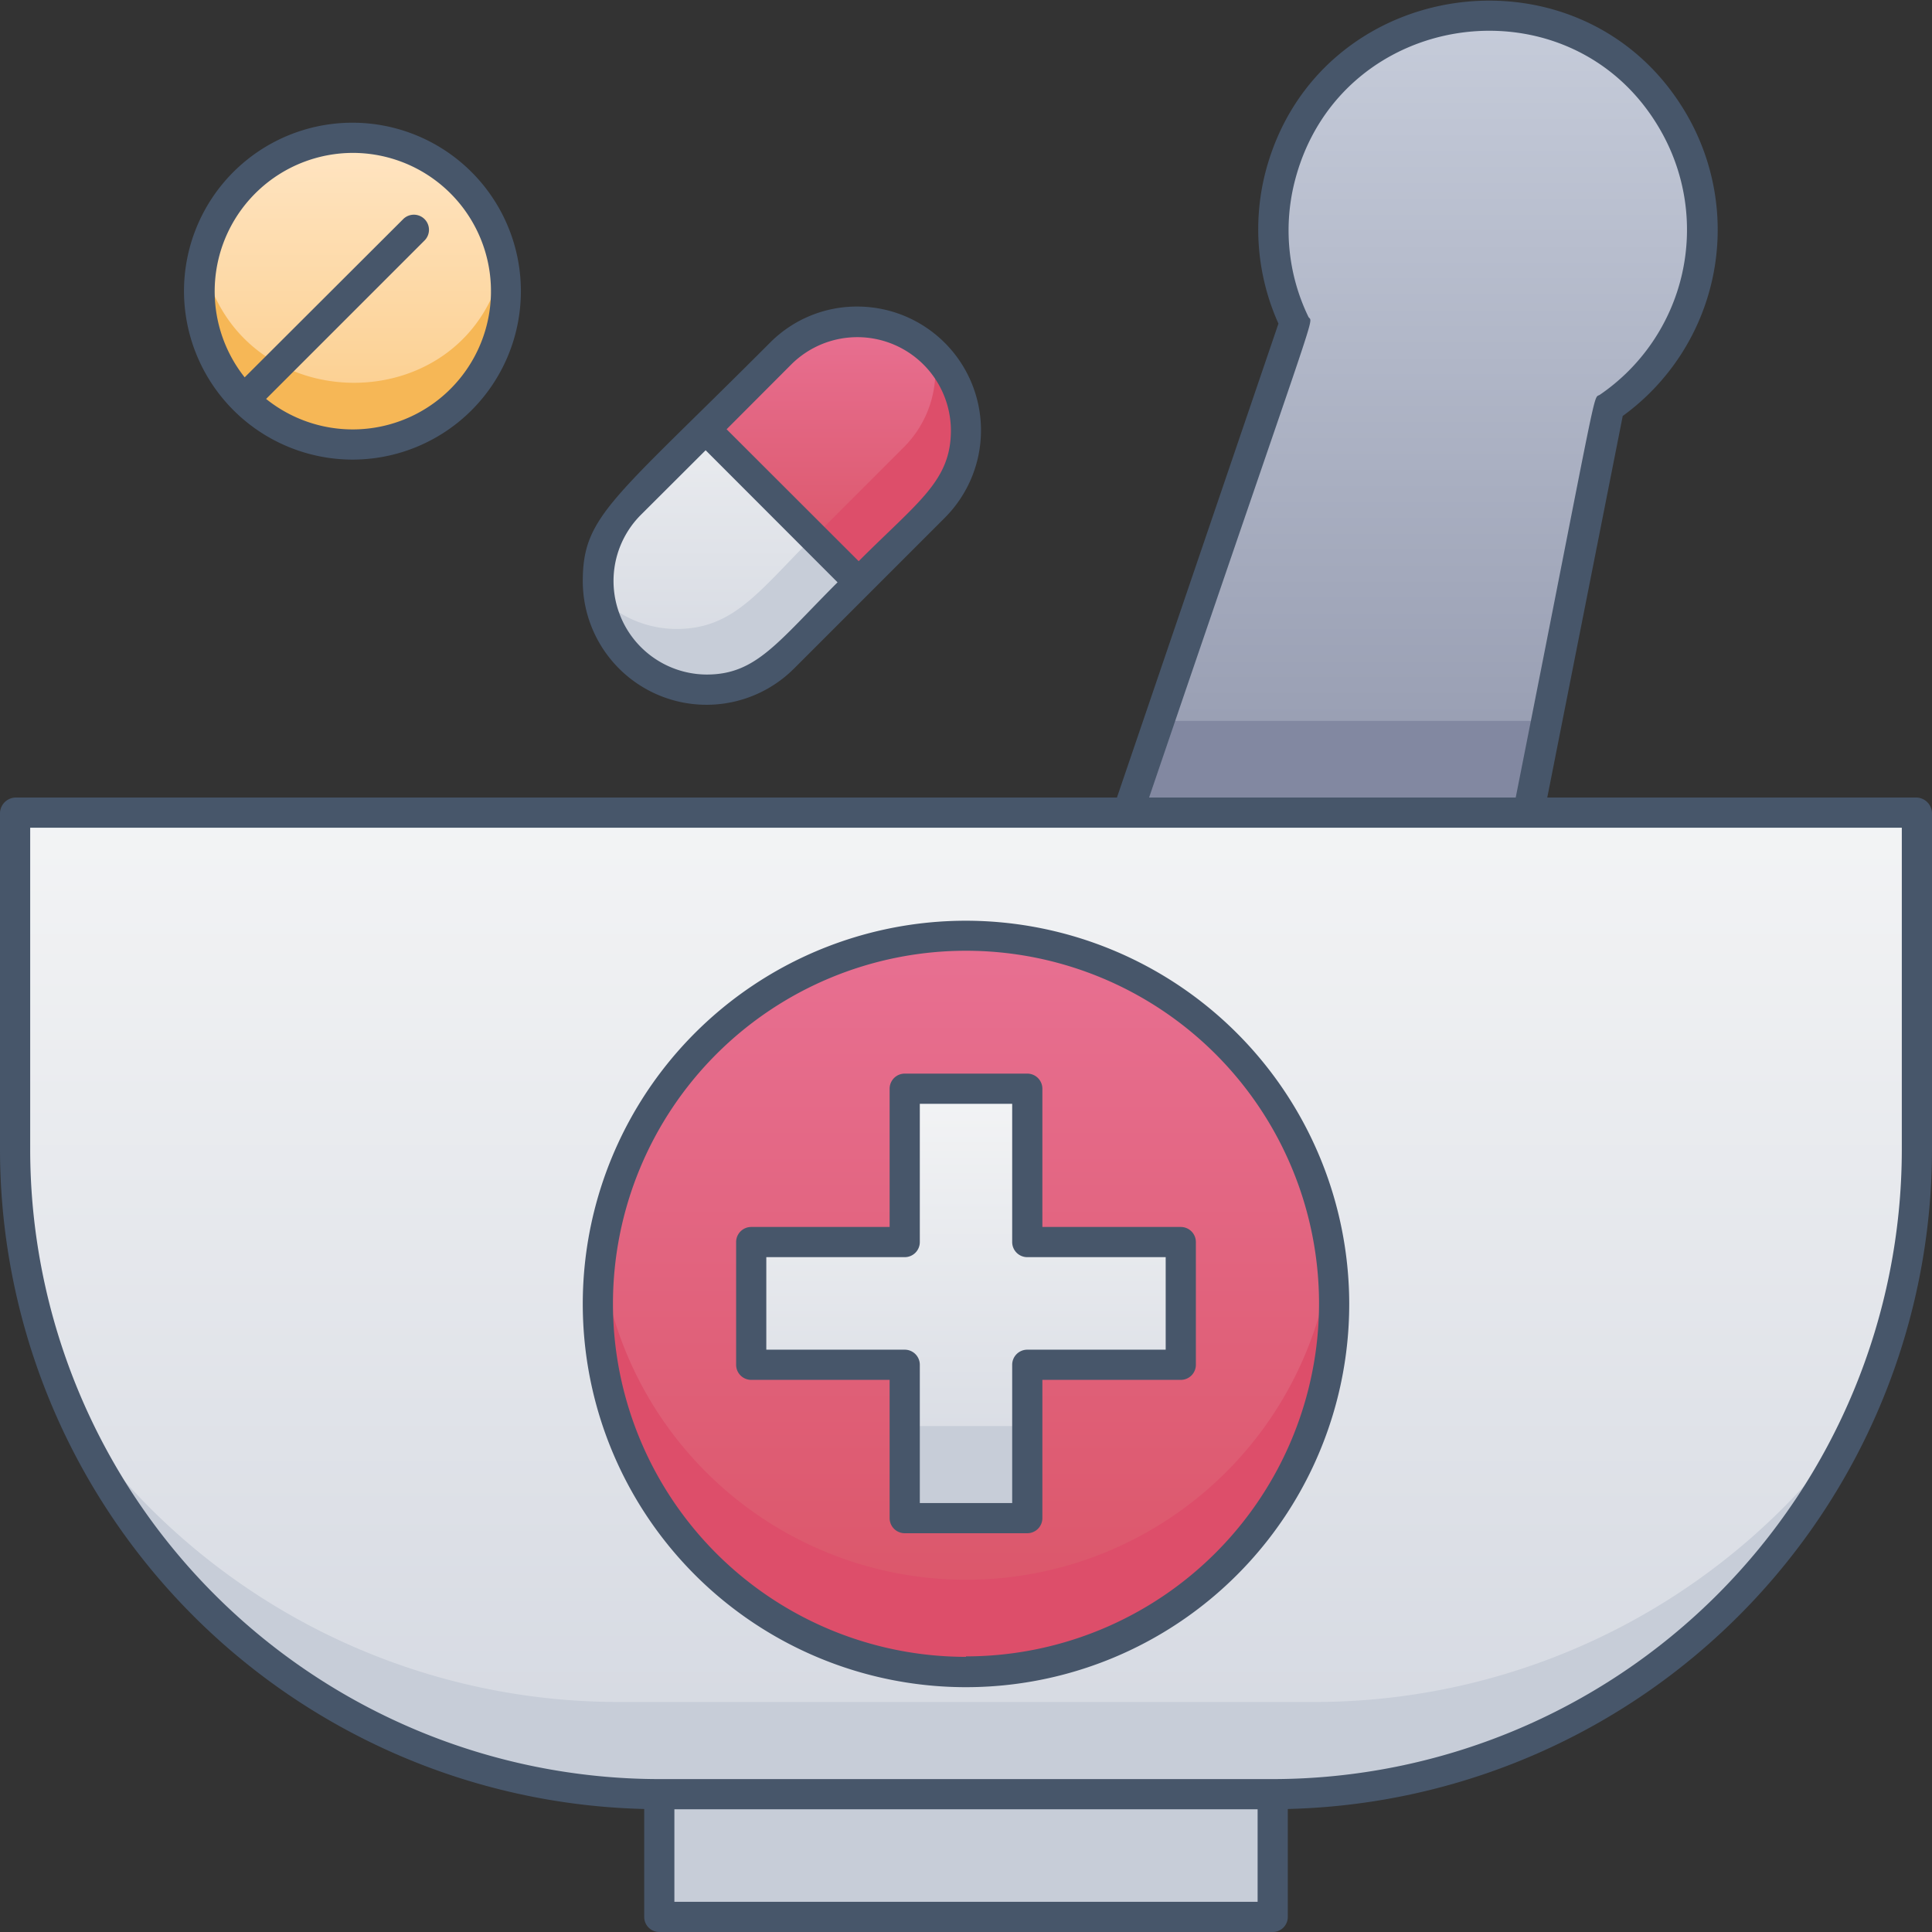 <svg xmlns="http://www.w3.org/2000/svg" xmlns:xlink="http://www.w3.org/1999/xlink" viewBox="0 0 128 128"><rect x="0" y="0" width="128" height="128" fill="#333333" stroke="none"/><defs><style>.cls-1{fill:url(#linear-gradient);}.cls-2{fill:#f6b756;}.cls-3{fill:url(#linear-gradient-2);}.cls-4{fill:url(#linear-gradient-3);}.cls-5{fill:none;}.cls-6{fill:url(#linear-gradient-4);}.cls-7{fill:#c7cdd8;}.cls-8{fill:url(#linear-gradient-5);}.cls-9{fill:url(#linear-gradient-6);}.cls-10{fill:url(#linear-gradient-7);}.cls-11{fill:#8288a1;}.cls-12{fill:#dd4e6a;}.cls-13{fill:#47566a;}</style><linearGradient id="linear-gradient" x1="23.42" y1="29.48" x2="23.42" y2="9.17" gradientUnits="userSpaceOnUse"><stop offset="0" stop-color="#fbcc88"/><stop offset="1" stop-color="#ffe5c3"/></linearGradient><linearGradient id="linear-gradient-2" x1="51.85" y1="45.73" x2="51.85" y2="21.35" gradientUnits="userSpaceOnUse"><stop offset="0" stop-color="#d4d8e1"/><stop offset="1" stop-color="#f3f4f5"/></linearGradient><linearGradient id="linear-gradient-3" x1="55.4" y1="38.62" x2="55.4" y2="21.34" gradientUnits="userSpaceOnUse"><stop offset="0" stop-color="#da5466"/><stop offset="1" stop-color="#e87092"/></linearGradient><linearGradient id="linear-gradient-4" x1="64" y1="118.85" x2="64" y2="53.79" xlink:href="#linear-gradient-2"/><linearGradient id="linear-gradient-5" x1="64.03" y1="110.73" x2="64.03" y2="61.98" xlink:href="#linear-gradient-3"/><linearGradient id="linear-gradient-6" x1="64.03" y1="100.57" x2="64.03" y2="72.13" xlink:href="#linear-gradient-2"/><linearGradient id="linear-gradient-7" x1="93.78" y1="53.85" x2="93.78" y2="1.02" gradientUnits="userSpaceOnUse"><stop offset="0" stop-color="#949aaf"/><stop offset="1" stop-color="#c6ccda"/></linearGradient></defs><title>Mortar</title><g id="Mortar"><path class="cls-1" d="M33.57,19.32a10.18,10.18,0,0,1-12.69,9.84s0,0,0,0a10,10,0,0,1-3.94-2c-7.17-5.87-3.12-18,6.49-18A10.15,10.15,0,0,1,33.57,19.32Z"/><path class="cls-2" d="M31.25,25.78a10.16,10.16,0,0,1-17.68-3.92,10,10,0,0,1-.11-4.55c2.31,10.71,17.68,10.76,19.9,0A9.73,9.73,0,0,1,31.25,25.78Z"/><path class="cls-3" d="M46.84,45.73a7.19,7.19,0,0,1-5.08-12.26C51.9,23.33,52.89,21.35,56.85,21.35a7.19,7.19,0,0,1,5.08,12.26C51.8,43.75,50.8,45.73,46.84,45.73Z"/><path class="cls-4" d="M64,28.54c0,3.73-2.06,5-7.11,10.08L46.77,28.46l5-5A7.18,7.18,0,0,1,64,28.54Z"/><line class="cls-5" x1="56.92" y1="38.62" x2="46.77" y2="28.46"/><path class="cls-6" d="M84.35,118.85H43.72A42.65,42.65,0,0,1,1.07,76.2c0-20.19-.17-22.35,0-22.35,125.56,0,125.9-.17,125.9,0V76.2A42.66,42.66,0,0,1,84.35,118.85Z"/><path class="cls-7" d="M123.16,93.89a42.63,42.63,0,0,1-38.81,25H43.72a42.63,42.63,0,0,1-38.81-25A43.89,43.89,0,0,0,41,112.76h46A43.89,43.89,0,0,0,123.16,93.89Z"/><rect class="cls-7" x="43.72" y="118.85" width="40.62" height="8.12"/><circle class="cls-8" cx="64.03" cy="86.35" r="24.37"/><polygon class="cls-9" points="78.25 82.29 68.1 82.29 68.1 72.13 59.97 72.13 59.97 82.29 49.81 82.29 49.81 90.41 59.97 90.41 59.97 100.57 68.1 100.57 68.1 90.41 78.25 90.41 78.25 82.29"/><rect class="cls-7" x="59.97" y="94.48" width="8.12" height="6.09"/><path class="cls-10" d="M106.63,27c-5,25-3.76,18.9-5.32,26.85H74.76c2.77-8.14.62-1.84,11-32.44A14.22,14.22,0,0,1,102.28,1.53C114.08,4.68,116.55,20.21,106.63,27Z"/><polygon class="cls-11" points="102.5 47.76 101.31 53.85 74.76 53.85 76.83 47.76 102.5 47.76"/><path class="cls-7" d="M56.92,38.62c-4.89,4.9-6.34,7.11-10.07,7.11a7.17,7.17,0,0,1-7.11-6.18,7.16,7.16,0,0,0,5.08,2.12c3.78,0,5.42-2.46,9.06-6.1Z"/><path class="cls-12" d="M64,28.54c0,3.73-2.06,5-7.11,10.08l-3-3,6-6a7.12,7.12,0,0,0,2-6.09A7.13,7.13,0,0,1,64,28.54Z"/><path class="cls-12" d="M64,110.73c-14.92,0-26.19-13.36-24.18-27.44a24.37,24.37,0,0,0,48.37,0C90.23,97.4,79,110.73,64,110.73Z"/><path class="cls-13" d="M127,52.84H102.51l5-25.28a15.24,15.24,0,0,0,4.26-19.94c-6.75-11.7-24.4-9.37-27.9,3.67a15.23,15.23,0,0,0,.83,10.15L74,52.84H1a1.06,1.06,0,0,0-1,1V76.19a43.73,43.73,0,0,0,42.68,43.66V127a1,1,0,0,0,1,1H84.32a1,1,0,0,0,1-1v-7.15A43.73,43.73,0,0,0,128,76.19V53.87A1.06,1.06,0,0,0,127,52.84ZM86.69,21a13.14,13.14,0,0,1-.87-9.14C88.86.47,104.18-1.54,110,8.61a13.24,13.24,0,0,1-4,17.54c-.5.34.06-1.75-5.58,26.69H76.13C87.62,19.09,87,21.5,86.69,21ZM83.32,126H44.68v-6.13H83.32ZM126,76.19a41.73,41.73,0,0,1-41.68,41.68H43.68A41.73,41.73,0,0,1,2,76.19V54.84H126Z"/><path class="cls-13" d="M64,61A25.39,25.39,0,1,0,89.39,86.35,25.42,25.42,0,0,0,64,61Zm0,48.77A23.39,23.39,0,1,1,87.39,86.35,23.41,23.41,0,0,1,64,109.74Z"/><path class="cls-13" d="M78.23,81.29H69.06V72.13a1,1,0,0,0-1-1H59.94a1,1,0,0,0-1,1v9.16H49.77a1,1,0,0,0-1,1v8.13a1,1,0,0,0,1,1h9.17v9.16a1,1,0,0,0,1,1h8.12a1,1,0,0,0,1-1V91.42h9.17a1,1,0,0,0,1-1V82.29A1,1,0,0,0,78.23,81.29Zm-1,8.13H68.06a1,1,0,0,0-1,1v9.16H60.94V90.42a1,1,0,0,0-1-1H50.77V83.29h9.17a1,1,0,0,0,1-1V73.13h6.12v9.16a1,1,0,0,0,1,1h9.17Z"/><path class="cls-13" d="M23.35,30.45A11.16,11.16,0,1,0,12.19,19.29,11.18,11.18,0,0,0,23.35,30.45Zm0-20.32a9.16,9.16,0,1,1-5.72,16.3l10.5-10.5a1,1,0,0,0-1.42-1.41L16.21,25A9.17,9.17,0,0,1,23.35,10.13Z"/><path class="cls-13" d="M52.59,44.31l10-10a8.2,8.2,0,0,0-5.79-14A8.1,8.1,0,0,0,51,22.72C40.56,33.18,38.61,34.17,38.61,38.52A8.2,8.2,0,0,0,52.59,44.31Zm-.15-20.18A6.2,6.2,0,0,1,63,28.51c0,3.34-2.13,4.69-6.11,8.67l-8.75-8.74Zm-10,10,4.31-4.3,8.74,8.75c-4,4-5.4,6.11-8.67,6.11A6.2,6.2,0,0,1,42.42,34.15Z"/></g></svg>